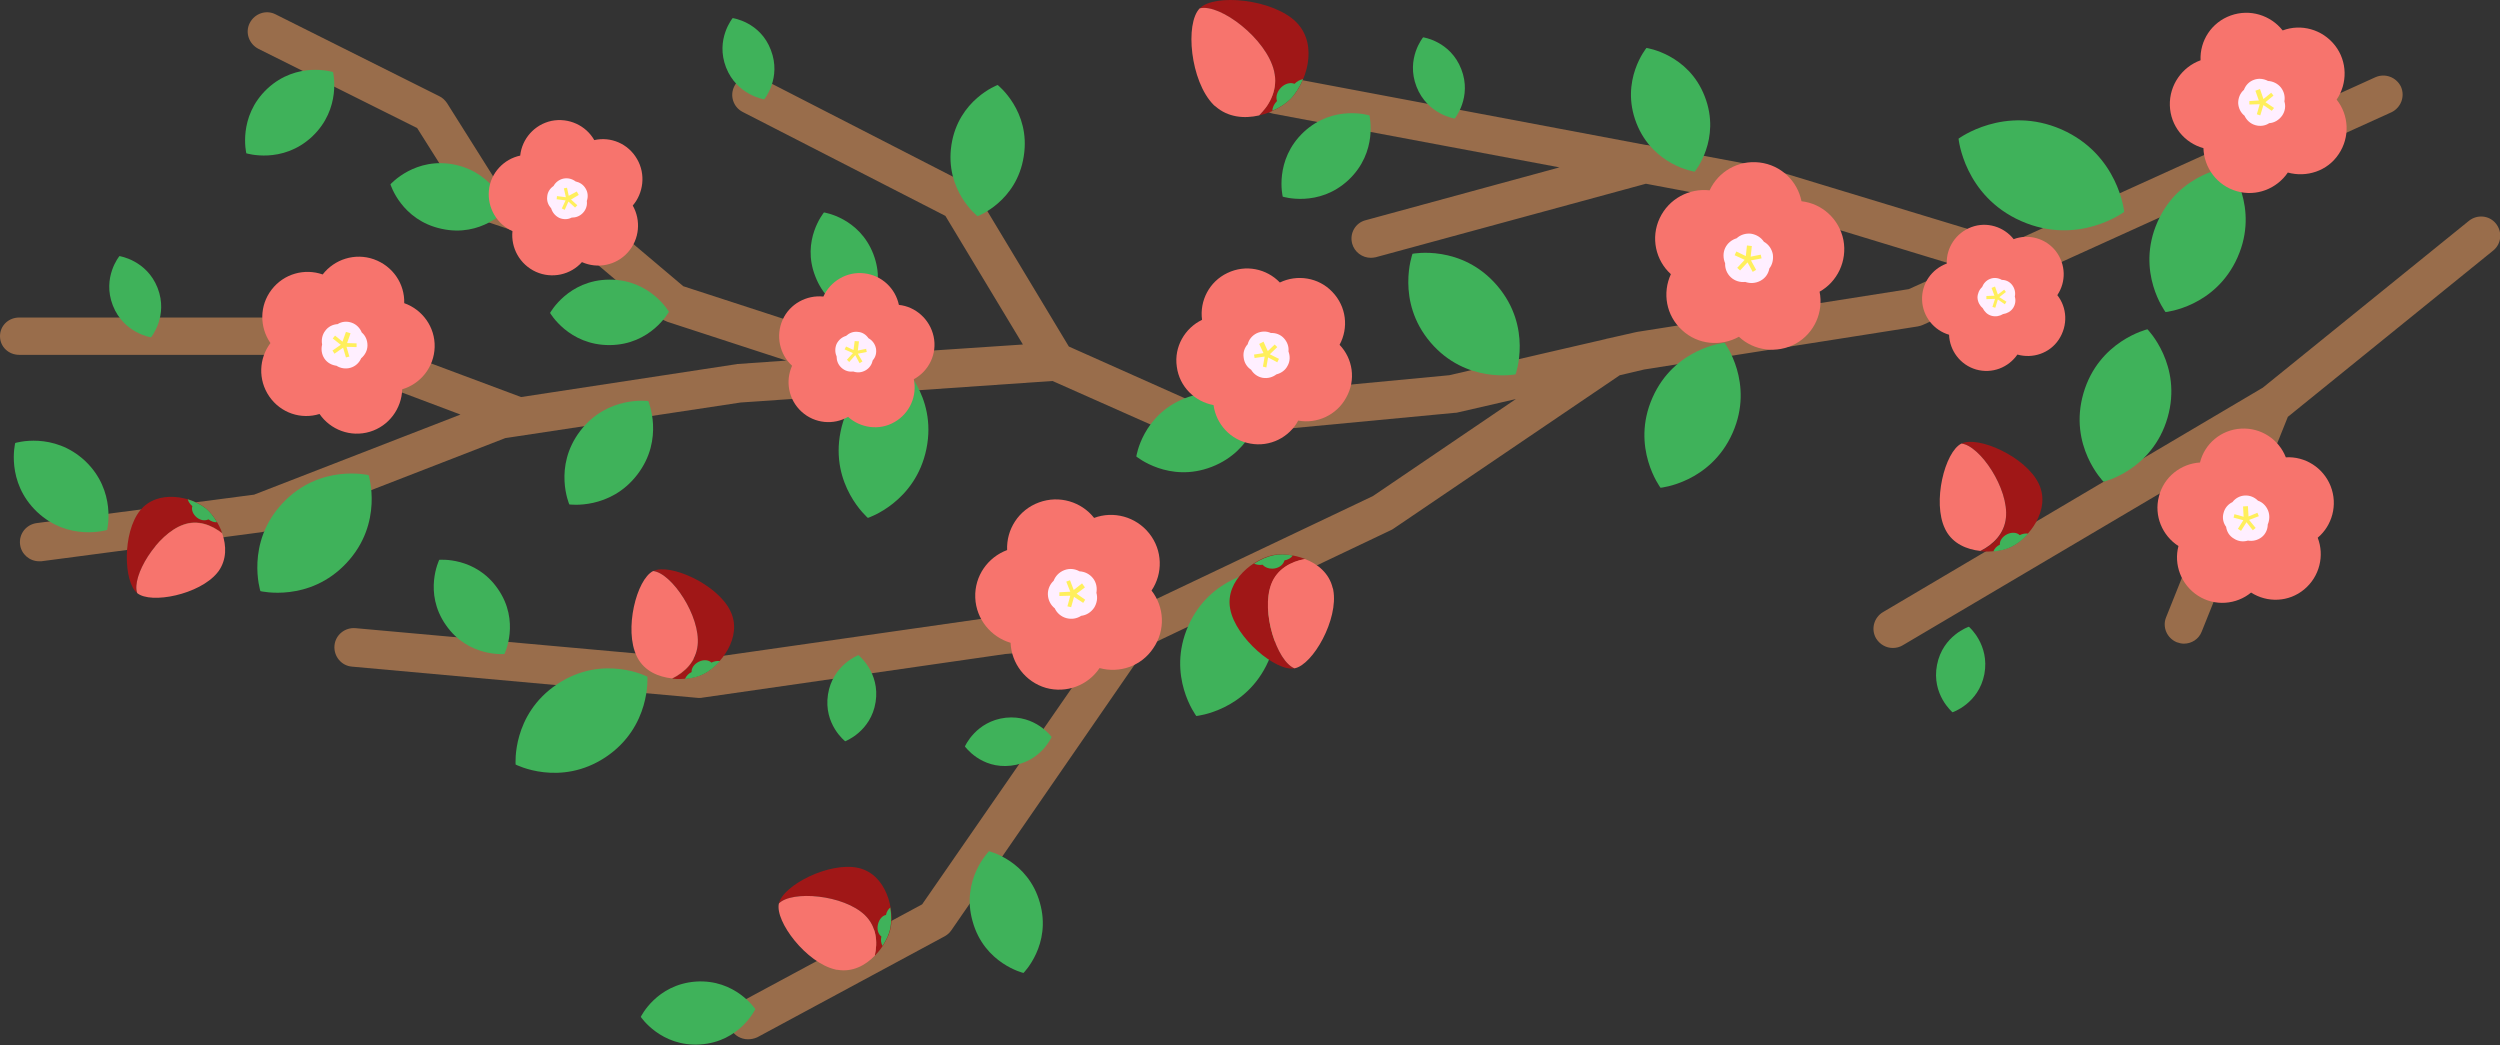 <?xml version="1.0" encoding="utf-8"?>
<!-- Generator: Adobe Illustrator 25.0.1, SVG Export Plug-In . SVG Version: 6.00 Build 0)  -->
<svg version="1.1" id="Layer_1" xmlns="http://www.w3.org/2000/svg" xmlns:xlink="http://www.w3.org/1999/xlink" x="0px" y="0px"
	 viewBox="0 0 870.8 364" style="enable-background:new 0 0 870.8 364;" xml:space="preserve">
<rect x="0" y="0" width="870.8" height="364" fill="#333333" stroke="none"/>
<style type="text/css">
	.st0 {fill:#996D4B;}
	.st1 {fill:#3FB25A;}
	.st2 {fill:#F7746D;}
	.st3 {fill:#FFEFFF;}
	.st4 {fill:#FFEF5C;}
	.st5 {fill:#A01717;}
</style>
<g>
	<g>
		<path class="st0" d="M668,113.7c0.6-0.1,1.2-0.3,1.7-0.5L833,39.1c3.3-1.6,4.8-5.5,3.3-8.9c-1.6-3.3-5.5-4.8-8.9-3.3L700.7,84.4l-85.6-26c-0.2-0.1-0.5-0.2-0.7-0.2l-39-7.3c-0.7-0.2-1.4-0.4-2.1-0.4L446,26.5c-3.6-0.7-7.1,1.7-7.8,5.3c-0.7,3.6,1.7,7.1,5.3,7.8l99.7,18.7l-67.5,18.4c-3.6,0.9-5.7,4.6-4.7,8.2c0.8,2.9,3.5,4.9,6.5,4.9c0.6,0,1.2-0.1,1.7-0.2L573.3,64l38.2,7.2l70.9,21.6l-17.5,7.9l-94.6,14.9c-0.2,0-0.3,0.1-0.5,0.1l-9.7,2.2c-0.3,0-0.5,0.1-0.8,0.2l-54.5,12.6l-90.8,8.6l-41.7-18.6l-32.5-54c-0.7-1.1-1.6-1.9-2.7-2.5l-72.3-37.1c-3.3-1.7-7.3-0.4-9,2.9s-0.4,7.3,2.9,9l70.6,36.2l27,44.8l-46.4,3.1L238,99.7l-25.8-21.8c-0.7-0.5-1.4-0.9-2.2-1.2l-36.3-12.2l-18-28.6c-0.7-1-1.6-1.9-2.7-2.4L96,5c-3.3-1.7-7.3-0.3-9,3s-0.3,7.3,3,9l55.3,27.6l18.3,29c0.8,1.3,2,2.3,3.5,2.8L204.4,89l25.9,21.9c0.6,0.5,1.4,0.9,2.2,1.2l41.4,13.5l-17.2,1.2c-0.1,0.1-0.3,0.1-0.5,0.1l-74.7,11.4l-72.8-27.2c-0.7-0.3-1.5-0.5-2.3-0.5H6.7c-3.7,0-6.7,2.8-6.7,6.5c0,3.7,3,6.5,6.7,6.5h98.5l55.2,20.8l-71.9,27.9l-75.7,9.9c-3.7,0.5-6.3,3.8-5.8,7.5c0.4,3.3,3.3,5.8,6.6,5.8c0.3,0,0.6,0,0.8,0l76.5-10.1c0.6-0.1,1.1-0.2,1.6-0.4l83.5-32.4l82-12.4l50.8-3.5c0.1,0,0.1,0,0.2,0c0.4,0,0.7,0,1.1-0.1l56.5-3.9l43.7,19.4c1.1,0.4,2.3,0.6,3.4,0.5l93-8.8c0.3,0,0.6,0,0.9-0.1L528,139l-49.8,33.8l-79.1,37.6l-50.2,4.2c-0.1,0-0.3,0-0.4,0l-104.8,15l-119.9-10.8c-3.7-0.3-7,2.4-7.3,6.1c-0.3,3.7,2.4,7,6.1,7.3l120.6,10.9c0.2,0,0.4,0,0.6,0c0.3,0,0.6,0,0.9-0.1l105.5-15.2l33.2-2.7L321.2,315l-63.9,34.4c-3.2,1.8-4.5,5.8-2.7,9.1c1.2,2.2,3.5,3.5,5.9,3.5c1.1,0,2.2-0.2,3.3-0.7l65.3-35.2c0.9-0.5,1.7-1.2,2.3-2.1l68.3-99l84.7-40.3c0.3-0.1,0.6-0.3,0.9-0.5l78.9-53.5l8.5-2L668,113.7z"/>
		<path class="st0" d="M869.4,77.9c-2.3-2.9-6.5-3.3-9.4-1l-71.9,58.2c-0.1,0-0.1,0.1-0.2,0.1l-132,78c-3.2,1.9-4.3,6-2.4,9.2c1.3,2.1,3.5,3.3,5.8,3.3c1.2,0,2.4-0.3,3.4-0.9l115.1-68L754.5,215c-1.4,3.4,0.3,7.3,3.7,8.7c0.8,0.3,1.7,0.5,2.5,0.5c2.7,0,5.2-1.6,6.2-4.2l30-74.8l71.5-57.9C871.3,85,871.7,80.8,869.4,77.9z"/>
	</g>
	<g>
		<path class="st1" d="M718.1,45.1c19.9,8.8,21.8,28.7,21.8,28.7s-16,12-35.9,3.2s-21.8-28.7-21.8-28.7S698.2,36.4,718.1,45.1z"/>
		<path class="st1" d="M751.5,77.3c7.7-17.4,25.1-19.1,25.1-19.1s10.5,14,2.8,31.4s-25.1,19.1-25.1,19.1S743.8,94.8,751.5,77.3z"/>
		<path class="st1" d="M575.6,138.5c7.7-17.4,25.1-19.1,25.1-19.1s10.5,14,2.8,31.4s-25.1,19.1-25.1,19.1S567.9,155.9,575.6,138.5z"/>
		<path class="st1" d="M413.9,218c7.7-17.4,25.1-19.1,25.1-19.1s10.5,14,2.8,31.4s-25.1,19.1-25.1,19.1S406.2,235.5,413.9,218z"/>
		<path class="st1" d="M755,145.5c-5.3,18.3-22.3,22.3-22.3,22.3s-12.3-12.5-7-30.8s22.3-22.3,22.3-22.3S760.3,127.2,755,145.5z"/>
		<path class="st1" d="M98.4,175.3c13-13.9,30-9.8,30-9.8s5.3,16.7-7.7,30.6c-13,13.9-30,9.8-30,9.8S85.4,189.2,98.4,175.3z"/>
		<path class="st1" d="M194.1,238.3c15.9-10.6,31.4-2.6,31.4-2.6s1.3,17.4-14.5,28c-15.9,10.6-31.4,2.6-31.4,2.6S178.2,248.9,194.1,238.3z"/>
		<path class="st1" d="M202.1,150.1c9.5-12.4,23.7-10.4,23.7-10.4s5.7,13.2-3.8,25.6c-9.5,12.4-23.7,10.4-23.7,10.4S192.6,162.6,202.1,150.1z"/>
		<path class="st1" d="M322.7,156.3c-3.8,18.7-20.4,24.1-20.4,24.1s-13.3-11.4-9.5-30.1s20.4-24.1,20.4-24.1S326.5,137.6,322.7,156.3z"/>
		<path class="st1" d="M338.8,321c-4.2-14.6,5.7-24.5,5.7-24.5s13.6,3.3,17.7,17.9c4.2,14.6-5.7,24.5-5.7,24.5S342.9,335.7,338.8,321z"/>
		<path class="st1" d="M12.9,178.3c-11-10.5-7.6-24-7.6-24s13.3-4.1,24.4,6.3c11,10.5,7.6,24,7.6,24S23.9,188.7,12.9,178.3z"/>
		<path class="st1" d="M521.5,99.5c12.4,14.5,6.4,30.9,6.4,30.9s-17.2,3.4-29.6-11.1C486,104.9,492,88.4,492,88.4S509.1,85,521.5,99.5z"/>
		<path class="st1" d="M593.8,33.6c5.8,14.9-3.5,26.2-3.5,26.2s-14.5-2.1-20.3-16.9c-5.8-14.9,3.5-26.2,3.5-26.2S588.1,18.8,593.8,33.6z"/>
		<path class="st1" d="M356.6,54.4c-2.4,15.8-16.1,20.9-16.1,20.9s-11.5-9-9.1-24.8s16.1-20.9,16.1-20.9S359.1,38.7,356.6,54.4z"/>
		<path class="st1" d="M242.4,341.9c13.7-0.9,20.7,9.6,20.7,9.6s-5.4,11.4-19.2,12.3c-13.7,0.9-20.7-9.6-20.7-9.6S228.6,342.9,242.4,341.9z"/>
		<path class="st1" d="M173.4,205.1c7.9,11.3,2.3,22.7,2.3,22.7s-12.6,1.2-20.4-10.1c-7.9-11.3-2.3-22.7-2.3-22.7S165.6,193.8,173.4,205.1z"/>
		<path class="st1" d="M509,24.1c3.8,9.8-2.3,17.2-2.3,17.2s-9.5-1.4-13.3-11.1c-3.8-9.8,2.3-17.2,2.3-17.2S505.2,14.3,509,24.1z"/>
		<path class="st1" d="M268.5,17.4c3.8,9.8-2.3,17.2-2.3,17.2s-9.5-1.4-13.3-11.1c-3.8-9.8,2.3-17.2,2.3-17.2S264.8,7.6,268.5,17.4z"/>
		<path class="st1" d="M422.1,162.6c-14.9,5.8-26.3-3.6-26.3-3.6s2.1-14.5,17-20.3s26.3,3.6,26.3,3.6S437,156.8,422.1,162.6z"/>
		<path class="st1" d="M304.2,88.5c4.9,12.7-3,22.3-3,22.3S288.9,109,284,96.3c-5-12.6,3-22.3,3-22.3S299.3,75.8,304.2,88.5z"/>
		<path class="st1" d="M54.9,100.3c3.8,9.8-2.3,17.2-2.3,17.2s-9.5-1.4-13.3-11.1c-3.8-9.8,2.3-17.2,2.3-17.2S51.1,90.6,54.9,100.3z"/>
		<path class="st1" d="M305,244.5c-1.6,10.3-10.6,13.7-10.6,13.7s-7.6-5.9-6-16.3c1.6-10.3,10.6-13.7,10.6-13.7S306.6,234.2,305,244.5z"/>
		<path class="st1" d="M352.1,266.7c-10.4,1.2-16-6.7-16-6.7s3.8-8.8,14.2-10c10.4-1.1,16,6.7,16,6.7S362.5,265.5,352.1,266.7z"/>
		<path class="st1" d="M691.2,234.8c-2,10.3-11.1,13.3-11.1,13.3s-7.4-6.2-5.4-16.5s11.1-13.3,11.1-13.3S693.1,224.5,691.2,234.8z"/>
		<path class="st1" d="M454.1,46c10.4-9.7,22.9-5.8,22.9-5.8s3.1,12.7-7.3,22.5c-10.4,9.7-22.9,5.8-22.9,5.8S443.7,55.8,454.1,46z"/>
		<path class="st1" d="M93.1,30.9c10.4-9.7,22.9-5.8,22.9-5.8s3.1,12.7-7.3,22.5c-10.4,9.7-22.9,5.8-22.9,5.8S82.7,40.7,93.1,30.9z"/>
		<path class="st1" d="M158.6,57.4c13.9,3,17.8,15.6,17.8,15.6s-8.7,9.8-22.6,6.7c-14-3-17.8-15.5-17.8-15.5S144.7,54.4,158.6,57.4z"/>
		<path class="st1" d="M212.2,97.4c14.3-0.1,20.8,11.2,20.8,11.2s-6.3,11.5-20.6,11.6S191.6,109,191.6,109S197.9,97.5,212.2,97.4z"/>
	</g>
	<g>
		<g>
			<path class="st2" d="M466.6,120.1c3.2-5.9,2.4-13.3-2.5-18.4c-4.8-5.1-12.3-6.2-18.3-3.3c-4.6-4.8-11.9-6.4-18.3-3.3c-6.3,3-9.7,9.7-8.8,16.3c-6,2.9-9.8,9.4-8.8,16.3c0.9,7,6.3,12.2,12.8,13.4c0.9,6.6,5.9,12.2,12.8,13.4c6.9,1.3,13.6-2.2,16.7-8c6.5,1.2,13.4-1.9,16.7-8C472.4,132.3,471.2,124.9,466.6,120.1z"/>
			<path class="st3" d="M448.8,122.4c0.2-1.6-0.4-3.3-1.6-4.6c-1.2-1.3-2.9-1.9-4.5-1.8c-1.5-0.7-3.3-0.7-5,0.1c-1.6,0.8-2.7,2.2-3.1,3.8c-1.1,1.2-1.7,2.9-1.4,4.7c0.2,1.8,1.2,3.3,2.6,4.2c0.8,1.4,2.3,2.5,4,2.8c1.8,0.3,3.5-0.2,4.8-1.2c1.6-0.4,3.1-1.4,3.9-3C449.4,125.8,449.4,124,448.8,122.4z"/>
			<polygon class="st4" points="445.5,125 442.3,123.4 444.9,120.9 444,120 441.6,122.3 440.1,119 438.6,119.8 440.1,123 436.8,123.5 437,124.7 440.5,124.2 439.9,127.7 441.1,128 441.7,124.5 444.9,126.2 "/>
		</g>
		<g>
			<path class="st2" d="M811.8,169.3c-2.6-6.5-9-10.4-15.6-10c-2.4-6.2-8.6-10.4-15.6-10s-12.7,5.3-14.3,11.8c-6.6,0.4-12.6,5-14.3,11.8c-1.8,6.8,1.2,13.7,6.8,17.3c-1.7,6.4,0.9,13.5,6.8,17.3c5.9,3.8,13.4,3.1,18.5-1.1c5.6,3.6,13.1,3.4,18.5-1.1s7.1-11.8,4.7-18C812.3,183.1,814.4,175.9,811.8,169.3z"/>
			<path class="st3" d="M790,177.8c-0.7-1.7-2-2.9-3.5-3.4c-1.2-1.2-2.8-1.9-4.6-1.8c-1.8,0.1-3.3,1-4.3,2.3c-1.5,0.7-2.7,2.1-3.1,3.8c-0.5,1.7-0.1,3.5,0.9,4.8c0.2,1.6,1.1,3.2,2.7,4.1c1.5,1,3.3,1.2,4.9,0.7c1.6,0.3,3.4-0.1,4.8-1.2c1.4-1.1,2.1-2.8,2.1-4.4C790.5,181.3,790.7,179.5,790,177.8z"/>
			<polygon class="st4" points="786.8,179.8 786.3,178.6 783.2,179.9 783,176.3 781.3,176.4 781.5,180 778.3,179.1 778,180.3 781.4,181.2 779.5,184.2 780.6,184.9 782.5,181.9 784.7,184.7 785.7,183.9 783.4,181.1 			"/>
		</g>
		<g>
			<path class="st2" d="M325.2,117.2c-1.3-6-6.3-10.4-12.1-11c-1.2-5.7-5.9-10.3-12.1-11c-6.1-0.7-11.8,2.8-14.2,8.1c-5.8-0.6-11.7,2.5-14.2,8.1s-1,12.1,3.3,16c-2.4,5.3-1.3,11.8,3.3,16c4.6,4.2,11.2,4.7,16.2,1.8c4.3,3.9,10.9,4.9,16.2,1.8c5.4-3.1,7.9-9.2,6.7-14.9C323.6,129.2,326.5,123.2,325.2,117.2z"/>
			<path class="st3" d="M305.1,121.3c-0.3-1.5-1.3-2.8-2.6-3.5c-0.8-1.2-2.1-2.1-3.7-2.2c-1.6-0.2-3,0.4-4.1,1.4c-1.4,0.4-2.6,1.4-3.3,2.8c-0.6,1.4-0.6,3,0,4.3c0,1.5,0.5,2.9,1.7,4c1.2,1.1,2.7,1.5,4.1,1.3c1.4,0.5,2.9,0.4,4.3-0.4c1.4-0.8,2.2-2.1,2.5-3.5C305,124.4,305.4,122.9,305.1,121.3z"/>
			<polygon class="st4" points="301.9,122.6 301.7,121.5 298.8,122.1 299.2,118.9 297.7,118.8 297.3,121.9 294.7,120.7 294.2,121.7 297.1,123 295,125.3 295.8,126.1 297.9,123.7 299.4,126.5 300.4,125.9 298.8,123.2 			"/>
		</g>
		<g>
			<path class="st2" d="M221.9,55.4c-3.1-5.4-9.2-7.9-14.9-6.6c-2.9-5.1-8.9-7.9-14.9-6.7c-6,1.3-10.3,6.3-10.9,12.1c-5.7,1.2-10.3,6-10.9,12.1c-0.6,6.1,2.8,11.8,8.2,14.2c-0.6,5.8,2.5,11.6,8.2,14.2c5.6,2.5,12.1,1,16-3.4c5.4,2.4,11.9,1.2,16-3.4s4.6-11.2,1.7-16.3C224.1,67.3,225,60.7,221.9,55.4z"/>
			<path class="st3" d="M204,65.7c-0.8-1.4-2.1-2.2-3.5-2.5c-1.2-0.9-2.7-1.3-4.2-1s-2.8,1.3-3.5,2.6c-1.2,0.8-2.1,2.1-2.2,3.7c-0.2,1.6,0.4,3,1.4,4.1c0.4,1.4,1.4,2.6,2.8,3.3c1.4,0.6,3,0.6,4.3-0.1c1.5,0,2.9-0.5,4-1.7s1.5-2.7,1.3-4.1C204.9,68.6,204.8,67,204,65.7z"/>
			<polygon class="st4" points="201.6,67.9 200.9,66.7 198.1,68.2 197.5,65.4 196.4,65.6 197.1,68.7 194,68.3 193.9,69.4 197,69.8 195.7,72.6 196.7,73.1 198,70.2 200.3,72.3 201.1,71.5 198.9,69.5"/>
		</g>
		<g>
			<path class="st2" d="M151.4,120.9c0.2-7-4.3-13.1-10.6-15.3c0.2-6.7-3.9-12.9-10.6-15.3c-6.6-2.3-13.7,0-17.8,5.3
				c-6.3-2.2-13.5-0.3-17.8,5.3c-4.3,5.6-4.2,13.1-0.4,18.6c-4,5.3-4.4,12.8-0.4,18.6s11.1,8.1,17.5,6.1c3.8,5.5,10.8,8.2,17.5,6.2
				s11.1-8.1,11.3-14.8C146.5,133.7,151.2,127.9,151.4,120.9z"/>
			<path class="st3" d="M128,120.3c0-1.8-0.7-3.4-2-4.5c-0.6-1.5-1.8-2.8-3.5-3.4s-3.5-0.4-4.9,0.5c-1.7,0.1-3.3,0.9-4.3,2.3
				c-1.1,1.4-1.4,3.2-1.1,4.8c-0.4,1.6-0.2,3.4,0.8,4.9s2.6,2.3,4.2,2.5c1.4,0.9,3.2,1.2,4.9,0.7c1.7-0.5,3-1.7,3.7-3.3
				C127.1,123.7,128,122.1,128,120.3z"/>
			<polygon class="st4" points="124.2,119.6 120.9,119.5 122.1,116.1 120.5,115.6 119.3,119 116.7,116.9 115.9,117.9 118.7,120.1 
				115.8,122.1 116.5,123.2 119.5,121.1 120.5,124.5 121.7,124.2 120.7,120.8 124.2,120.9 			"/>
		</g>
		<g>
			<path class="st2" d="M642.1,83.6c-1.5-7.4-7.5-12.7-14.6-13.5c-1.4-7-7.1-12.6-14.6-13.5s-14.4,3.2-17.4,9.7
				c-7.1-0.8-14.2,2.9-17.4,9.7c-3.2,6.8-1.4,14.7,3.9,19.5c-3,6.5-1.7,14.4,3.9,19.5c5.5,5.1,13.5,5.8,19.8,2.3
				c5.2,4.9,13.2,6,19.8,2.4c6.6-3.7,9.7-11.1,8.3-18.1C639.9,98.2,643.5,91,642.1,83.6z"/>
			<path class="st3" d="M617.5,88.5c-0.4-1.9-1.5-3.4-3.1-4.3c-1-1.5-2.6-2.5-4.5-2.8c-1.9-0.2-3.7,0.4-5,1.6
				c-1.7,0.5-3.2,1.7-4,3.4c-0.8,1.7-0.7,3.7,0,5.3c-0.1,1.8,0.6,3.6,2,4.9s3.3,1.8,5,1.6c1.7,0.6,3.6,0.5,5.3-0.4s2.8-2.5,3.1-4.3
				C617.3,92.3,617.8,90.4,617.5,88.5z"/>
			<polygon class="st4" points="613.6,90 613.3,88.7 609.8,89.4 610.2,85.7 608.5,85.5 608.1,89.2 604.8,87.6 604.2,88.9 
				607.7,90.5 605.1,93.3 606.1,94.2 608.7,91.4 610.5,94.7 611.7,94 609.9,90.7 			"/>
		</g>
		<g>
			<path class="st2" d="M401.1,205.7c4-5.9,3.9-14-0.8-19.9c-4.7-5.9-12.5-7.9-19.2-5.4c-4.4-5.6-12.1-8-19.2-5.4
				s-11.4,9.4-11.1,16.6c-6.7,2.5-11.4,9-11.1,16.6c0.3,7.5,5.5,13.7,12.3,15.7c0.3,7.1,5.1,13.6,12.3,15.7c7.2,2,14.7-0.9,18.7-6.9
				c6.9,1.9,14.5-0.6,18.7-6.9C406.1,219.4,405.5,211.3,401.1,205.7z"/>
			<path class="st3" d="M381.9,206.5c0.3-1.7,0-3.6-1.2-5.1s-2.9-2.3-4.7-2.4c-1.6-0.9-3.5-1.1-5.3-0.4c-1.8,0.7-3.1,2.1-3.7,3.7
				c-1.3,1.2-2.1,3-2,4.9s1,3.6,2.4,4.7c0.7,1.6,2.2,2.9,4,3.4s3.7,0.2,5.2-0.8c1.8-0.2,3.4-1.2,4.5-2.8
				C382.1,210.1,382.4,208.2,381.9,206.5z"/>
			<polygon class="st4" points="378,208.9 375,206.8 377.9,204.6 376.9,203.2 374,205.5 372.7,202.1 371.4,202.6 372.8,206.1 
				369,206.3 369,207.6 372.8,207.5 371.8,211.2 373.1,211.5 374.1,207.9 377.3,210 			"/>
		</g>
		<g>
			<path class="st2" d="M813.9,34.7c3.8-5.6,3.8-13.3-0.6-18.9c-4.4-5.6-11.8-7.6-18.2-5.2c-4.2-5.3-11.4-7.6-18.1-5.2
				c-6.7,2.4-10.8,8.8-10.5,15.6c-6.4,2.3-10.9,8.6-10.7,15.7c0.2,7.2,5.1,13.1,11.7,14.9c0.2,6.8,4.7,13,11.6,15
				c6.9,2,14-0.9,17.8-6.5c6.5,1.8,13.8-0.5,17.7-6.4C818.6,47.8,818.2,40.1,813.9,34.7z M787.9,35.6
				C787.9,35.6,788,35.7,787.9,35.6C788,35.7,787.9,35.7,787.9,35.6C787.9,35.7,787.9,35.6,787.9,35.6
				C787.9,35.6,787.9,35.6,787.9,35.6z"/>
			<path class="st3" d="M795.7,35.3c0.3-1.6-0.1-3.4-1.2-4.8c-1.1-1.4-2.8-2.2-4.5-2.3c-1.5-0.8-3.3-1-4.9-0.4
				c-1.7,0.6-2.9,1.9-3.5,3.5c-1.3,1.1-2,2.8-2,4.6c0.1,1.8,0.9,3.4,2.2,4.4c0.7,1.5,2,2.8,3.8,3.3c1.7,0.5,3.5,0.2,4.8-0.7
				c1.8-0.1,3.4-1.1,4.5-2.6C796,38.7,796.2,36.9,795.7,35.3z"/>
			<polygon class="st4" points="792.1,37.6 789.1,35.6 791.9,33.3 791.1,32.3 788.4,34.5 787.2,31 785.6,31.6 786.8,35 783.5,35.2 
				783.5,36.4 787.1,36.3 786.1,39.8 787.3,40.2 788.4,36.6 791.3,38.6 			"/>
		</g>
		<g>
			<path class="st2" d="M716.6,102.8c3.1-4.6,3-10.7-0.5-15.3c-3.6-4.6-9.6-6.1-14.7-4.2c-3.4-4.3-9.3-6.2-14.7-4.2
				s-8.8,7.2-8.6,12.7c-5.2,1.9-8.8,6.9-8.6,12.7c0.2,5.8,4.2,10.6,9.4,12.1c0.2,5.5,3.9,10.5,9.4,12.1c5.6,1.6,11.3-0.7,14.4-5.2
				c5.3,1.5,11.2-0.4,14.4-5.2C720.4,113.3,720,107.1,716.6,102.8z"/>
			<path class="st3" d="M701.8,103.3c0.3-1.3,0-2.8-0.9-4s-2.2-1.8-3.6-1.8c-1.2-0.7-2.7-0.9-4-0.4c-1.4,0.5-2.4,1.6-2.9,2.9
				c-1,0.9-1.6,2.3-1.6,3.7c0.1,1.5,0.8,2.8,1.8,3.6c0.6,1.2,1.6,2.3,3.1,2.7c1.4,0.4,2.9,0.1,4-0.6c1.4-0.2,2.7-0.9,3.5-2.1
				C702,106.1,702.2,104.6,701.8,103.3z"/>
			<polygon class="st4" points="698.9,105.1 696.4,103.5 698.7,101.7 698.1,100.9 695.9,102.6 694.9,99.8 693.7,100.3 694.7,103 
				691.9,103.1 691.9,104.2 694.9,104.1 694,106.9 695,107.2 695.9,104.3 698.3,106 			"/>
		</g>
	</g>
	<g>
		<g>
			<g>
				<path class="st5" d="M417.9,2.9L417.9,2.9c7.1-1.6,23.3,10.6,25.9,21.9c1.4,6.1-1.3,11.5-5.2,15.4c4.5-1,8.6-3.4,10.9-5.7
					c5.2-5.2,10.1-18.6,2-26.8C443.3-0.4,423-2.3,417.9,2.9z"/>
				<path class="st5" d="M417.9,2.9L417.9,2.9L417.9,2.9z"/>
				<path class="st2" d="M417.9,2.9L417.9,2.9c-5.2,5.2-3.3,25.4,4.8,33.6c0.2,0.2,0.4,0.4,0.6,0.5c4.4,3.9,10.1,4.4,15.3,3.2
					c3.9-3.9,6.6-9.3,5.2-15.4C441.2,13.5,425,1.2,417.9,2.9z"/>
			</g>
			<path class="st1" d="M446.2,30.5c-1.4,1.4-1.9,3.3-1.4,4.7c-1,1-1.6,2.2-1.6,3.4c2.6-1.1,4.8-2.6,6.3-4.1
				c1.6-1.6,3.2-4.1,4.4-6.9c-1,0.1-2.1,0.7-3,1.6C449.5,28.6,447.6,29.1,446.2,30.5z"/>
		</g>
		<g>
			<g>
				<path class="st5" d="M47.8,206.6L47.8,206.6c-2-5.8,6.8-20.6,16.1-23.9c5-1.8,9.8,0.1,13.5,3c-1.3-3.7-3.6-6.9-5.8-8.7
					c-4.8-3.9-16.6-6.8-22.8,0.8C42.6,185.5,43,202.8,47.8,206.6z"/>
				<path class="st5" d="M47.8,206.6L47.8,206.6L47.8,206.6z"/>
				<path class="st2" d="M47.8,206.6L47.8,206.6c4.8,3.9,21.7,0.5,27.9-7.1c0.1-0.2,0.3-0.4,0.4-0.5c2.9-4.1,2.8-8.9,1.3-13.2
					c-3.7-2.9-8.5-4.8-13.5-3C54.6,186,45.7,200.8,47.8,206.6z"/>
			</g>
			<path class="st1" d="M68.5,180.2c1.3,1.1,3,1.3,4.1,0.7c0.9,0.7,2,1.1,3,1c-1.2-2.1-2.6-3.8-4-4.9c-1.5-1.2-3.7-2.3-6.2-3.1
				c0.2,0.9,0.8,1.7,1.6,2.4C66.6,177.6,67.2,179.1,68.5,180.2z"/>
		</g>
		<g>
			<g>
				<path class="st5" d="M227.5,198.9L227.5,198.9c6.5,0.7,16.6,15.7,15.5,26c-0.6,5.6-4.4,9.3-8.9,11.5c4.1,0.4,8.2-0.3,10.9-1.6
					c5.8-2.9,13.9-12.8,9.4-22C249.9,203.5,233.4,196.1,227.5,198.9z"/>
				<path class="st5" d="M227.5,198.9L227.5,198.9L227.5,198.9z"/>
				<path class="st2" d="M227.5,198.9L227.5,198.9c-5.8,2.9-10.2,20.5-5.7,29.7c0.1,0.2,0.2,0.4,0.3,0.6c2.5,4.6,7.3,6.6,12,7.1
					c4.4-2.2,8.3-5.9,8.9-11.5C244.1,214.7,234,199.6,227.5,198.9z"/>
			</g>
			<path class="st1" d="M243.4,230.5c-1.6,0.8-2.6,2.2-2.5,3.6c-1.1,0.5-1.9,1.4-2.3,2.4c2.5-0.2,4.8-0.8,6.5-1.7
				c1.8-0.9,3.9-2.5,5.7-4.5c-0.9-0.2-2,0-3,0.5C246.8,229.8,245,229.7,243.4,230.5z"/>
		</g>
		<g>
			<g>
				<path class="st5" d="M683.2,154.5L683.2,154.5c6.5,0.7,16.6,15.7,15.5,26c-0.6,5.6-4.4,9.3-8.9,11.5c4.1,0.4,8.2-0.3,10.9-1.6
					c5.8-2.9,13.9-12.8,9.4-22C705.6,159.1,689.1,151.7,683.2,154.5z"/>
				<path class="st5" d="M683.2,154.5L683.2,154.5L683.2,154.5z"/>
				<path class="st2" d="M683.2,154.5L683.2,154.5c-5.8,2.9-10.2,20.5-5.7,29.7c0.1,0.2,0.2,0.4,0.3,0.6c2.5,4.6,7.3,6.6,12,7.1
					c4.4-2.2,8.3-5.9,8.9-11.5C699.8,170.3,689.7,155.2,683.2,154.5z"/>
			</g>
			<path class="st1" d="M699.1,186.1c-1.6,0.8-2.6,2.2-2.5,3.6c-1.1,0.5-1.9,1.4-2.3,2.4c2.5-0.2,4.8-0.8,6.5-1.7
				c1.8-0.9,3.9-2.5,5.7-4.5c-0.9-0.2-2,0-3,0.5C702.5,185.4,700.7,185.3,699.1,186.1z"/>
		</g>
		<g>
			<g>
				<path class="st5" d="M271.3,314.7L271.3,314.7c4.6-4.6,22.6-3.1,30,4.1c4,3.9,4.5,9.3,3.4,14.1c2.9-2.9,4.9-6.6,5.5-9.5
					c1.4-6.3-1.3-18.9-11.3-21.1C288.8,300.1,272.7,308.4,271.3,314.7z"/>
				<path class="st5" d="M271.3,314.7L271.3,314.7L271.3,314.7z"/>
				<path class="st2" d="M271.3,314.7L271.3,314.7c-1.4,6.3,9.6,20.7,19.7,23c0.2,0.1,0.5,0.1,0.7,0.1c5.2,0.9,9.7-1.5,13-4.9
					c1.1-4.8,0.6-10.2-3.4-14.1C293.9,311.6,275.8,310.1,271.3,314.7z"/>
			</g>
			<path class="st1" d="M305.8,322c-0.4,1.8,0.1,3.4,1.2,4.2c-0.3,1.2-0.1,2.4,0.4,3.3c1.4-2.1,2.3-4.2,2.7-6.1c0.4-2,0.5-4.6,0-7.3
				c-0.7,0.6-1.3,1.5-1.5,2.6C307.4,318.9,306.2,320.2,305.8,322z"/>
		</g>
		<g>
			<g>
				<path class="st5" d="M450.9,232.8L450.9,232.8c-6.1-2.4-11.8-19.7-8-29.4c2.1-5.2,6.8-7.8,11.7-8.7c-3.9-1.5-8-1.9-11-1.4
					c-6.4,1.2-17,8.6-15.1,18.8C430.4,222.3,444.5,234,450.9,232.8z"/>
				<path class="st5" d="M450.9,232.8L450.9,232.8L450.9,232.8z"/>
				<path class="st2" d="M450.9,232.8L450.9,232.8c6.4-1.2,15.4-17.1,13.5-27.3c0-0.2-0.1-0.5-0.2-0.7c-1.2-5.1-5.2-8.4-9.7-10.1
					c-4.9,0.9-9.7,3.5-11.7,8.7C439.1,213.1,444.8,230.4,450.9,232.8z"/>
			</g>
			<path class="st1" d="M444,198c1.8-0.3,3.1-1.5,3.4-2.8c1.2-0.2,2.3-0.8,2.9-1.7c-2.5-0.5-4.9-0.5-6.7-0.1c-2,0.4-4.4,1.4-6.8,2.9
				c0.8,0.4,1.9,0.6,3,0.4C440.6,197.7,442.3,198.3,444,198z"/>
		</g>
	</g>
</g>
</svg>
